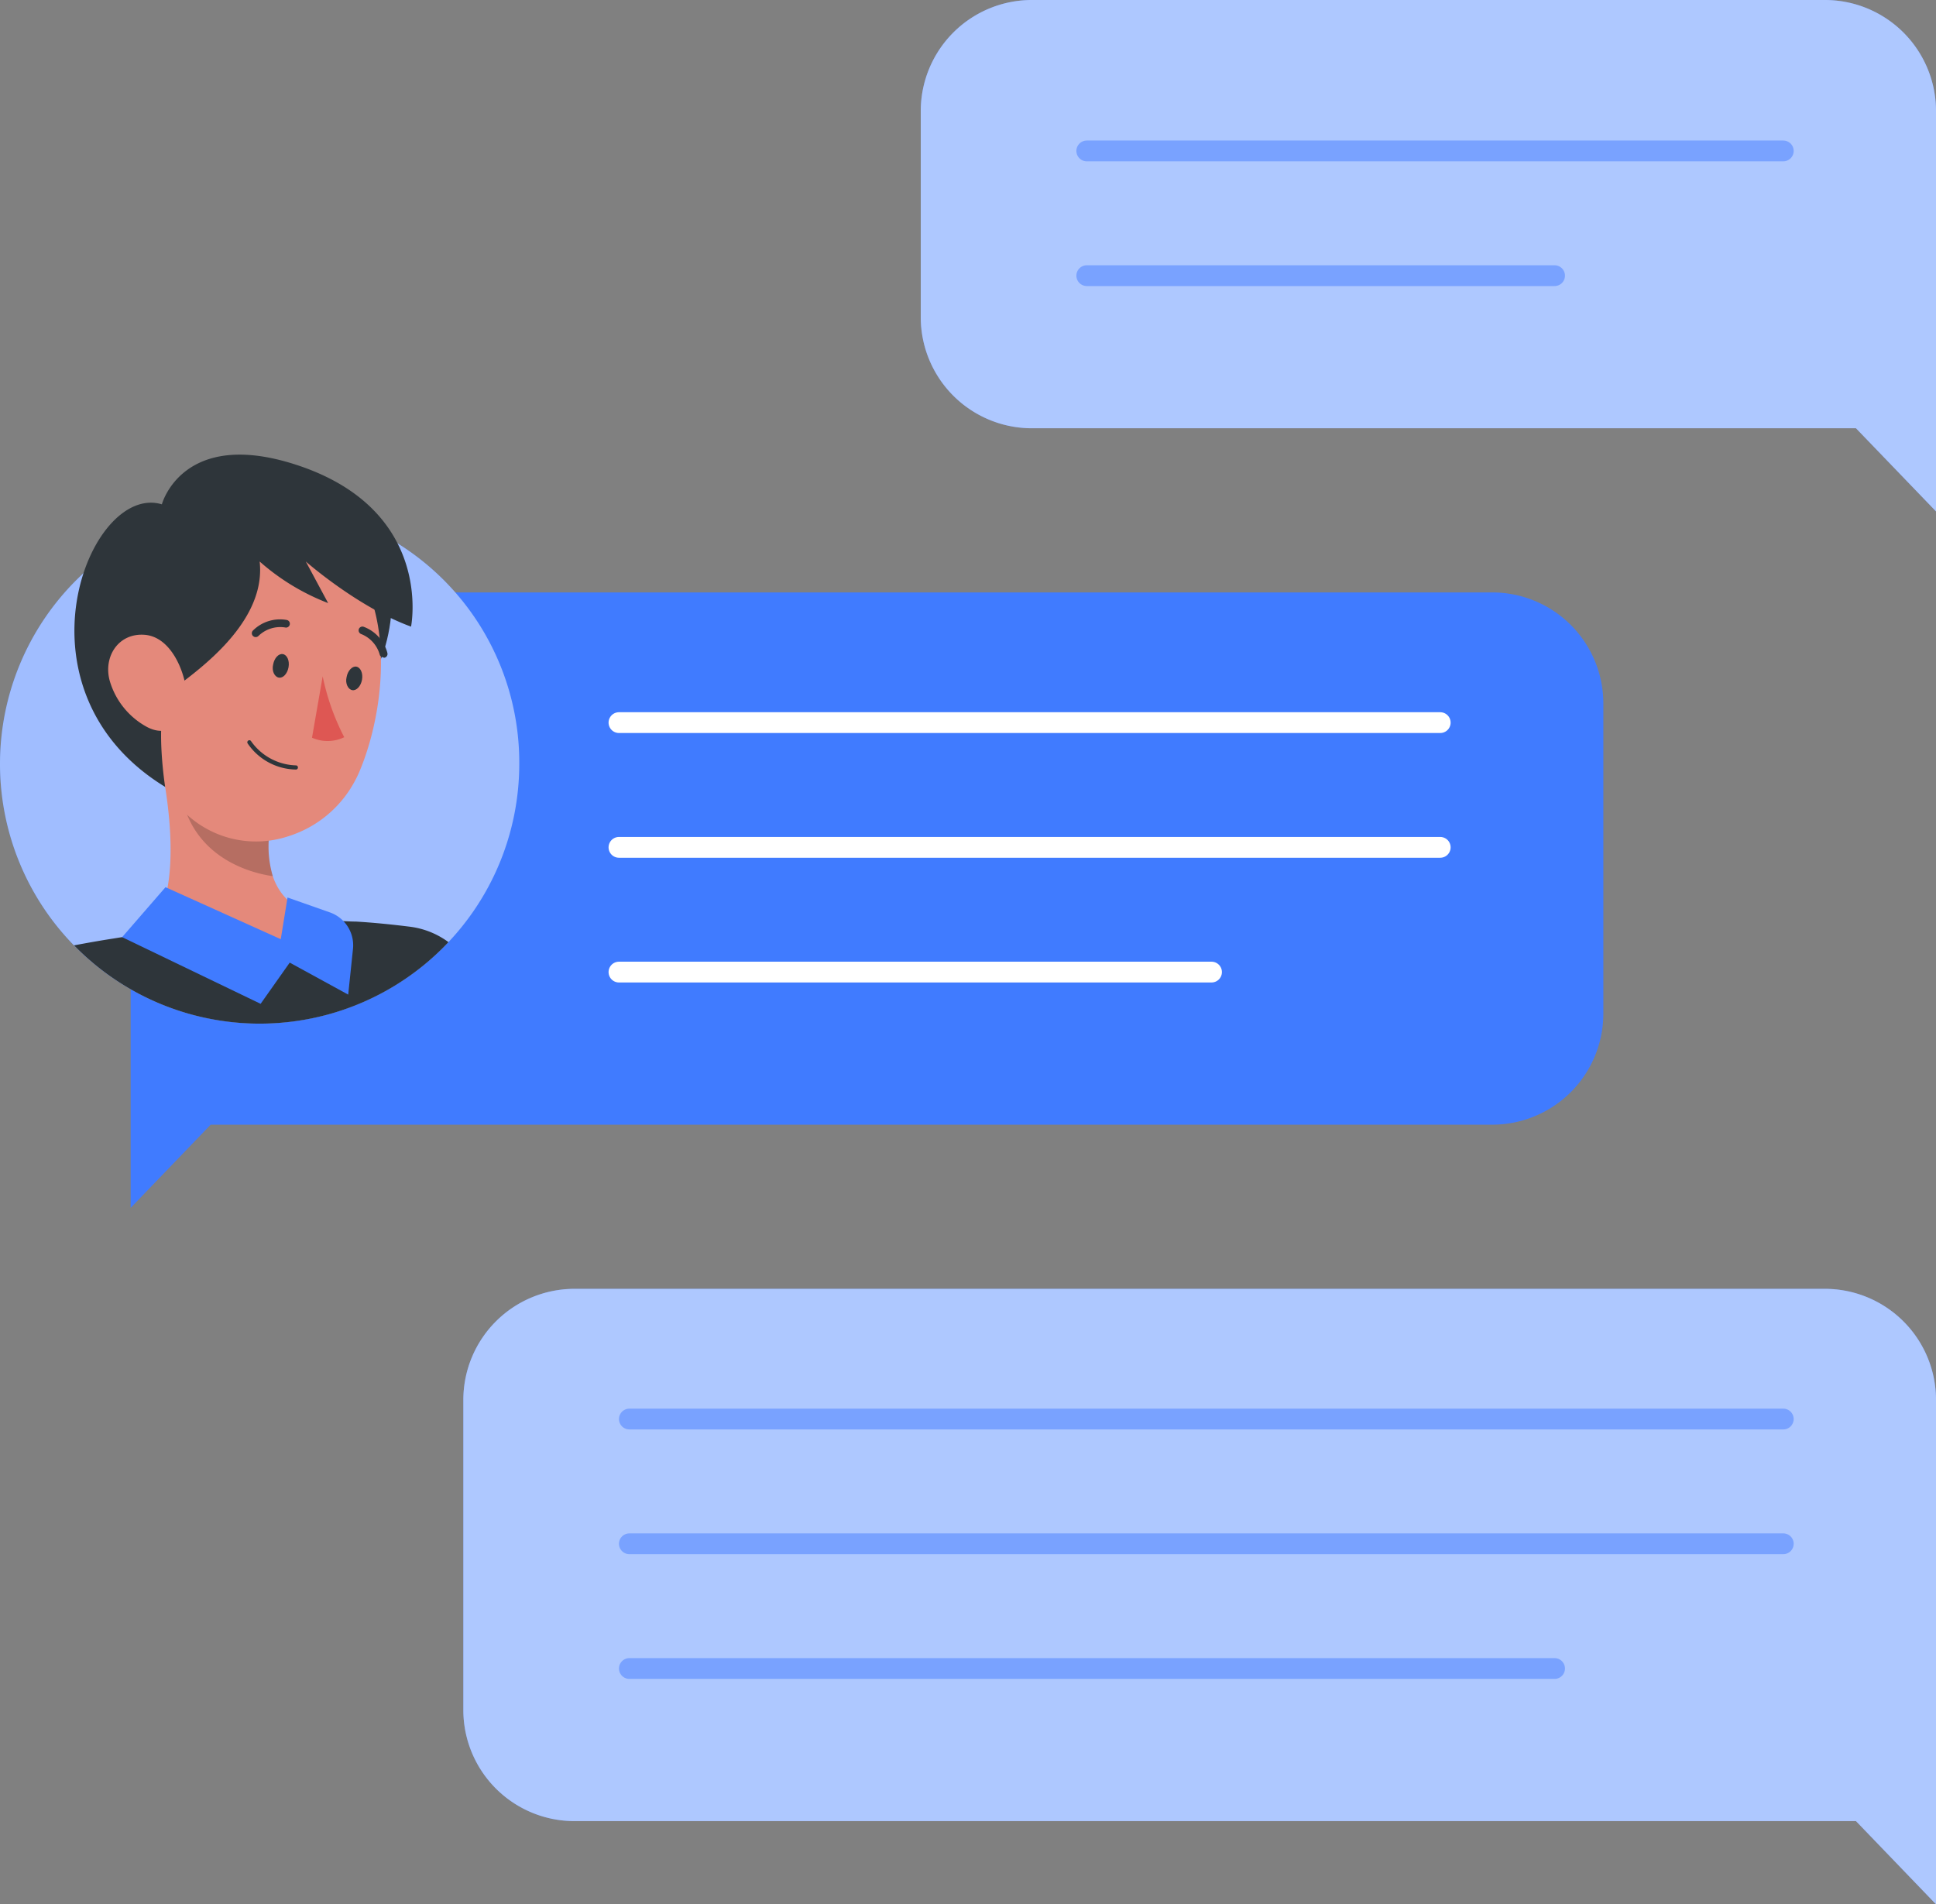 <svg xmlns="http://www.w3.org/2000/svg" width="186.23" height="183.206" viewBox="0 0 186.23 183.206">
  <rect x="0" y="0" width="186.23" height="183.206" fill="#808080" stroke="none"/>
  <g id="Group_6021" data-name="Group 6021" transform="translate(-77.46 -72.48)">
    <g id="Chat">
      <g id="Group_6013" data-name="Group 6013">
        <path id="Path_15186" data-name="Path 15186" d="M132.722,247.681h123.27l7.7,8.005v-48.52A10.692,10.692,0,0,0,253,196.474H132.722a10.692,10.692,0,0,0-10.692,10.692v29.823A10.692,10.692,0,0,0,132.722,247.681Z" fill="#407bff"/>
        <path id="Path_15187" data-name="Path 15187" d="M132.722,247.681h123.27l7.7,8.005v-48.52A10.692,10.692,0,0,0,253,196.474H132.722a10.692,10.692,0,0,0-10.692,10.692v29.823A10.692,10.692,0,0,0,132.722,247.681Z" fill="#fff" opacity="0.4" style="isolation: isolate"/>
        <g id="Group_6012" data-name="Group 6012">
          <line id="Line_2712" data-name="Line 2712" x1="111" transform="translate(138 209)" fill="none" stroke="#407bff" stroke-linecap="round" stroke-linejoin="round" stroke-width="2"/>
          <line id="Line_2713" data-name="Line 2713" x1="111" transform="translate(138 221)" fill="none" stroke="#407bff" stroke-linecap="round" stroke-linejoin="round" stroke-width="2"/>
          <line id="Line_2714" data-name="Line 2714" x1="89" transform="translate(138 233)" fill="none" stroke="#407bff" stroke-linecap="round" stroke-linejoin="round" stroke-width="2"/>
        </g>
        <path id="Path_15188" data-name="Path 15188" d="M132.722,247.681h123.27l7.7,8.005v-48.52A10.692,10.692,0,0,0,253,196.474H132.722a10.692,10.692,0,0,0-10.692,10.692v29.823A10.692,10.692,0,0,0,132.722,247.681Z" fill="#fff" opacity="0.3" style="isolation: isolate"/>
      </g>
      <g id="Group_6015" data-name="Group 6015">
        <path id="Path_15189" data-name="Path 15189" d="M221,180.681H97.728l-7.7,8.005v-48.52a10.692,10.692,0,0,1,10.692-10.692H221a10.692,10.692,0,0,1,10.692,10.692v29.823A10.692,10.692,0,0,1,221,180.681Z" fill="#407bff"/>
        <g id="Group_6014" data-name="Group 6014">
          <line id="Line_2715" data-name="Line 2715" x2="79" transform="translate(137 142)" fill="none" stroke="#fff" stroke-linecap="round" stroke-linejoin="round" stroke-width="2"/>
          <line id="Line_2716" data-name="Line 2716" x2="79" transform="translate(137 154)" fill="none" stroke="#fff" stroke-linecap="round" stroke-linejoin="round" stroke-width="2"/>
          <line id="Line_2717" data-name="Line 2717" x2="57" transform="translate(137 166)" fill="none" stroke="#fff" stroke-linecap="round" stroke-linejoin="round" stroke-width="2"/>
        </g>
      </g>
      <g id="Group_6017" data-name="Group 6017">
        <path id="Path_15190" data-name="Path 15190" d="M176.722,113.681h79.27l7.7,8V83.172A10.692,10.692,0,0,0,253,72.48H176.722A10.692,10.692,0,0,0,166.03,83.172v19.817A10.692,10.692,0,0,0,176.722,113.681Z" fill="#407bff"/>
        <path id="Path_15191" data-name="Path 15191" d="M176.722,113.681h79.27l7.7,8V83.172A10.692,10.692,0,0,0,253,72.48H176.722A10.692,10.692,0,0,0,166.03,83.172v19.817A10.692,10.692,0,0,0,176.722,113.681Z" fill="#fff" opacity="0.4" style="isolation: isolate"/>
        <g id="Group_6016" data-name="Group 6016">
          <line id="Line_2718" data-name="Line 2718" x1="67" transform="translate(182 87)" fill="none" stroke="#407bff" stroke-linecap="round" stroke-linejoin="round" stroke-width="2"/>
          <line id="Line_2719" data-name="Line 2719" x1="45" transform="translate(182 99)" fill="none" stroke="#407bff" stroke-linecap="round" stroke-linejoin="round" stroke-width="2"/>
        </g>
        <path id="Path_15192" data-name="Path 15192" d="M176.722,113.681h79.27l7.7,8V83.172A10.692,10.692,0,0,0,253,72.48H176.722A10.692,10.692,0,0,0,166.03,83.172v19.817A10.692,10.692,0,0,0,176.722,113.681Z" fill="#fff" opacity="0.3" style="isolation: isolate"/>
      </g>
    </g>
    <g id="Character2">
      <g id="Group_6020" data-name="Group 6020">
        <path id="Path_15193" data-name="Path 15193" d="M127.41,145.98A24.975,24.975,0,1,1,102.44,121,24.839,24.839,0,0,1,127.41,145.98Z" fill="#407bff"/>
        <path id="Path_15194" data-name="Path 15194" d="M127.41,145.98A24.975,24.975,0,1,1,102.44,121,24.839,24.839,0,0,1,127.41,145.98Z" fill="#fff" opacity="0.5" style="isolation: isolate"/>
        <g id="Group_6019" data-name="Group 6019">
          <path id="Path_15195" data-name="Path 15195" d="M120.6,163.12a24.949,24.949,0,0,1-36.02.31c1.17-.22,2.44-.45,3.74-.65,1.1-.18,2.24-.35,3.36-.48a154.22,154.22,0,0,1,17.84-1.24c.73.01,1.45.08,2.17.08,1.86.11,3.63.3,5.16.49A7.885,7.885,0,0,1,120.6,163.12Z" fill="#2e353a"/>
          <path id="Path_15196" data-name="Path 15196" d="M115.05,127.417s1.333,8.916-4.417,13.083-5.75-16-5.75-16Z" fill="#2e353a"/>
          <path id="Path_15197" data-name="Path 15197" d="M91.67,162.25c3.83,3.48,13.213,2.193,13.213,2.193s5.857-1.6,4.627-3.433c-3.45-.57-5.12-2.18-5.81-4.24a10.029,10.029,0,0,1-.35-3.94,20.711,20.711,0,0,1,.29-2.2l-11.6-8.59C93.56,147.71,95.42,158.14,91.67,162.25Z" fill="#e4897b"/>
          <path id="Path_15198" data-name="Path 15198" d="M94.72,147.5c.46,6.96,6.18,8.88,8.98,9.27a10.029,10.029,0,0,1-.35-3.94Z" opacity="0.2" style="isolation: isolate"/>
          <path id="Path_15199" data-name="Path 15199" d="M93.94,149.11a9.833,9.833,0,0,0,11.29,3.81,10.951,10.951,0,0,0,6.25-5.09,11.206,11.206,0,0,0,.52-1.04c2.83-6.62,3.73-18.2-3.27-22.54a10.663,10.663,0,0,0-16.28,8.03C91.59,140.02,90.72,144.53,93.94,149.11Z" fill="#e4897b"/>
          <path id="Path_15200" data-name="Path 15200" d="M103.733,136.416c-.149.612.133,1.185.549,1.255s.824-.386.935-1.008-.143-1.187-.549-1.255S103.846,135.784,103.733,136.416Z" fill="#2e353a"/>
          <path id="Path_15201" data-name="Path 15201" d="M110.8,137.622c-.149.612.143,1.187.549,1.255s.825-.386.935-1.007-.143-1.188-.549-1.256S110.9,137.029,110.8,137.622Z" fill="#2e353a"/>
          <path id="Path_15202" data-name="Path 15202" d="M108.5,137.546a22.585,22.585,0,0,0,2.073,5.857,3.673,3.673,0,0,1-3.1.048Z" fill="#de5753"/>
          <path id="Path_15203" data-name="Path 15203" d="M101.932,133.753a.388.388,0,0,0,.38-.082,3,3,0,0,1,2.559-.828.37.37,0,1,0,.177-.718h0a3.692,3.692,0,0,0-3.239,1,.37.37,0,0,0-.032.522l.006.007A.576.576,0,0,0,101.932,133.753Z" fill="#2e353a"/>
          <path id="Path_15204" data-name="Path 15204" d="M105.907,146.514h0a5.716,5.716,0,0,1-4.631-2.52.2.2,0,0,1,.07-.27.19.19,0,0,1,.263.057l.008.012a5.471,5.471,0,0,0,4.309,2.321.191.191,0,0,1,.192.188v.022a.191.191,0,0,1-.19.191Z" fill="#2e353a"/>
          <path id="Path_15205" data-name="Path 15205" d="M114.25,135.7a.351.351,0,0,0,.214.052.369.369,0,0,0,.259-.454l0-.008a3.693,3.693,0,0,0-2.291-2.514.37.37,0,0,0-.461.247h0a.379.379,0,0,0,.248.462h0A3,3,0,0,1,114,135.509.378.378,0,0,0,114.25,135.7Z" fill="#2e353a"/>
          <g id="Group_6018" data-name="Group 6018">
            <path id="Path_15206" data-name="Path 15206" d="M93.38,157.833l11.088,5,.65-4.008,4.076,1.434a3.351,3.351,0,0,1,2.221,3.509l-.46,4.4-5.626-3.079-2.8,3.965-13.319-6.415Z" fill="#407bff"/>
          </g>
          <path id="Path_15207" data-name="Path 15207" d="M102.437,126.5a21.667,21.667,0,0,0,6.587,4l-2.149-4s5,4.4,10.125,6.265c0,0,2.25-11.14-10.882-15.515C95.008,113.549,93.03,121,93.03,121c-7.03-2.125-14.9,17.884.316,27.184,0,0-1.221-7.791.654-9.3S103.123,132.625,102.437,126.5Z" fill="#2e353a"/>
          <path id="Path_15208" data-name="Path 15208" d="M88.022,138a7.408,7.408,0,0,0,3.556,4.407c2.288,1.23,4-.683,3.844-3.142-.159-2.183-1.517-5.522-4.052-5.713S87.37,135.682,88.022,138Z" fill="#e4897b"/>
        </g>
      </g>
    </g>
  </g>
</svg>
